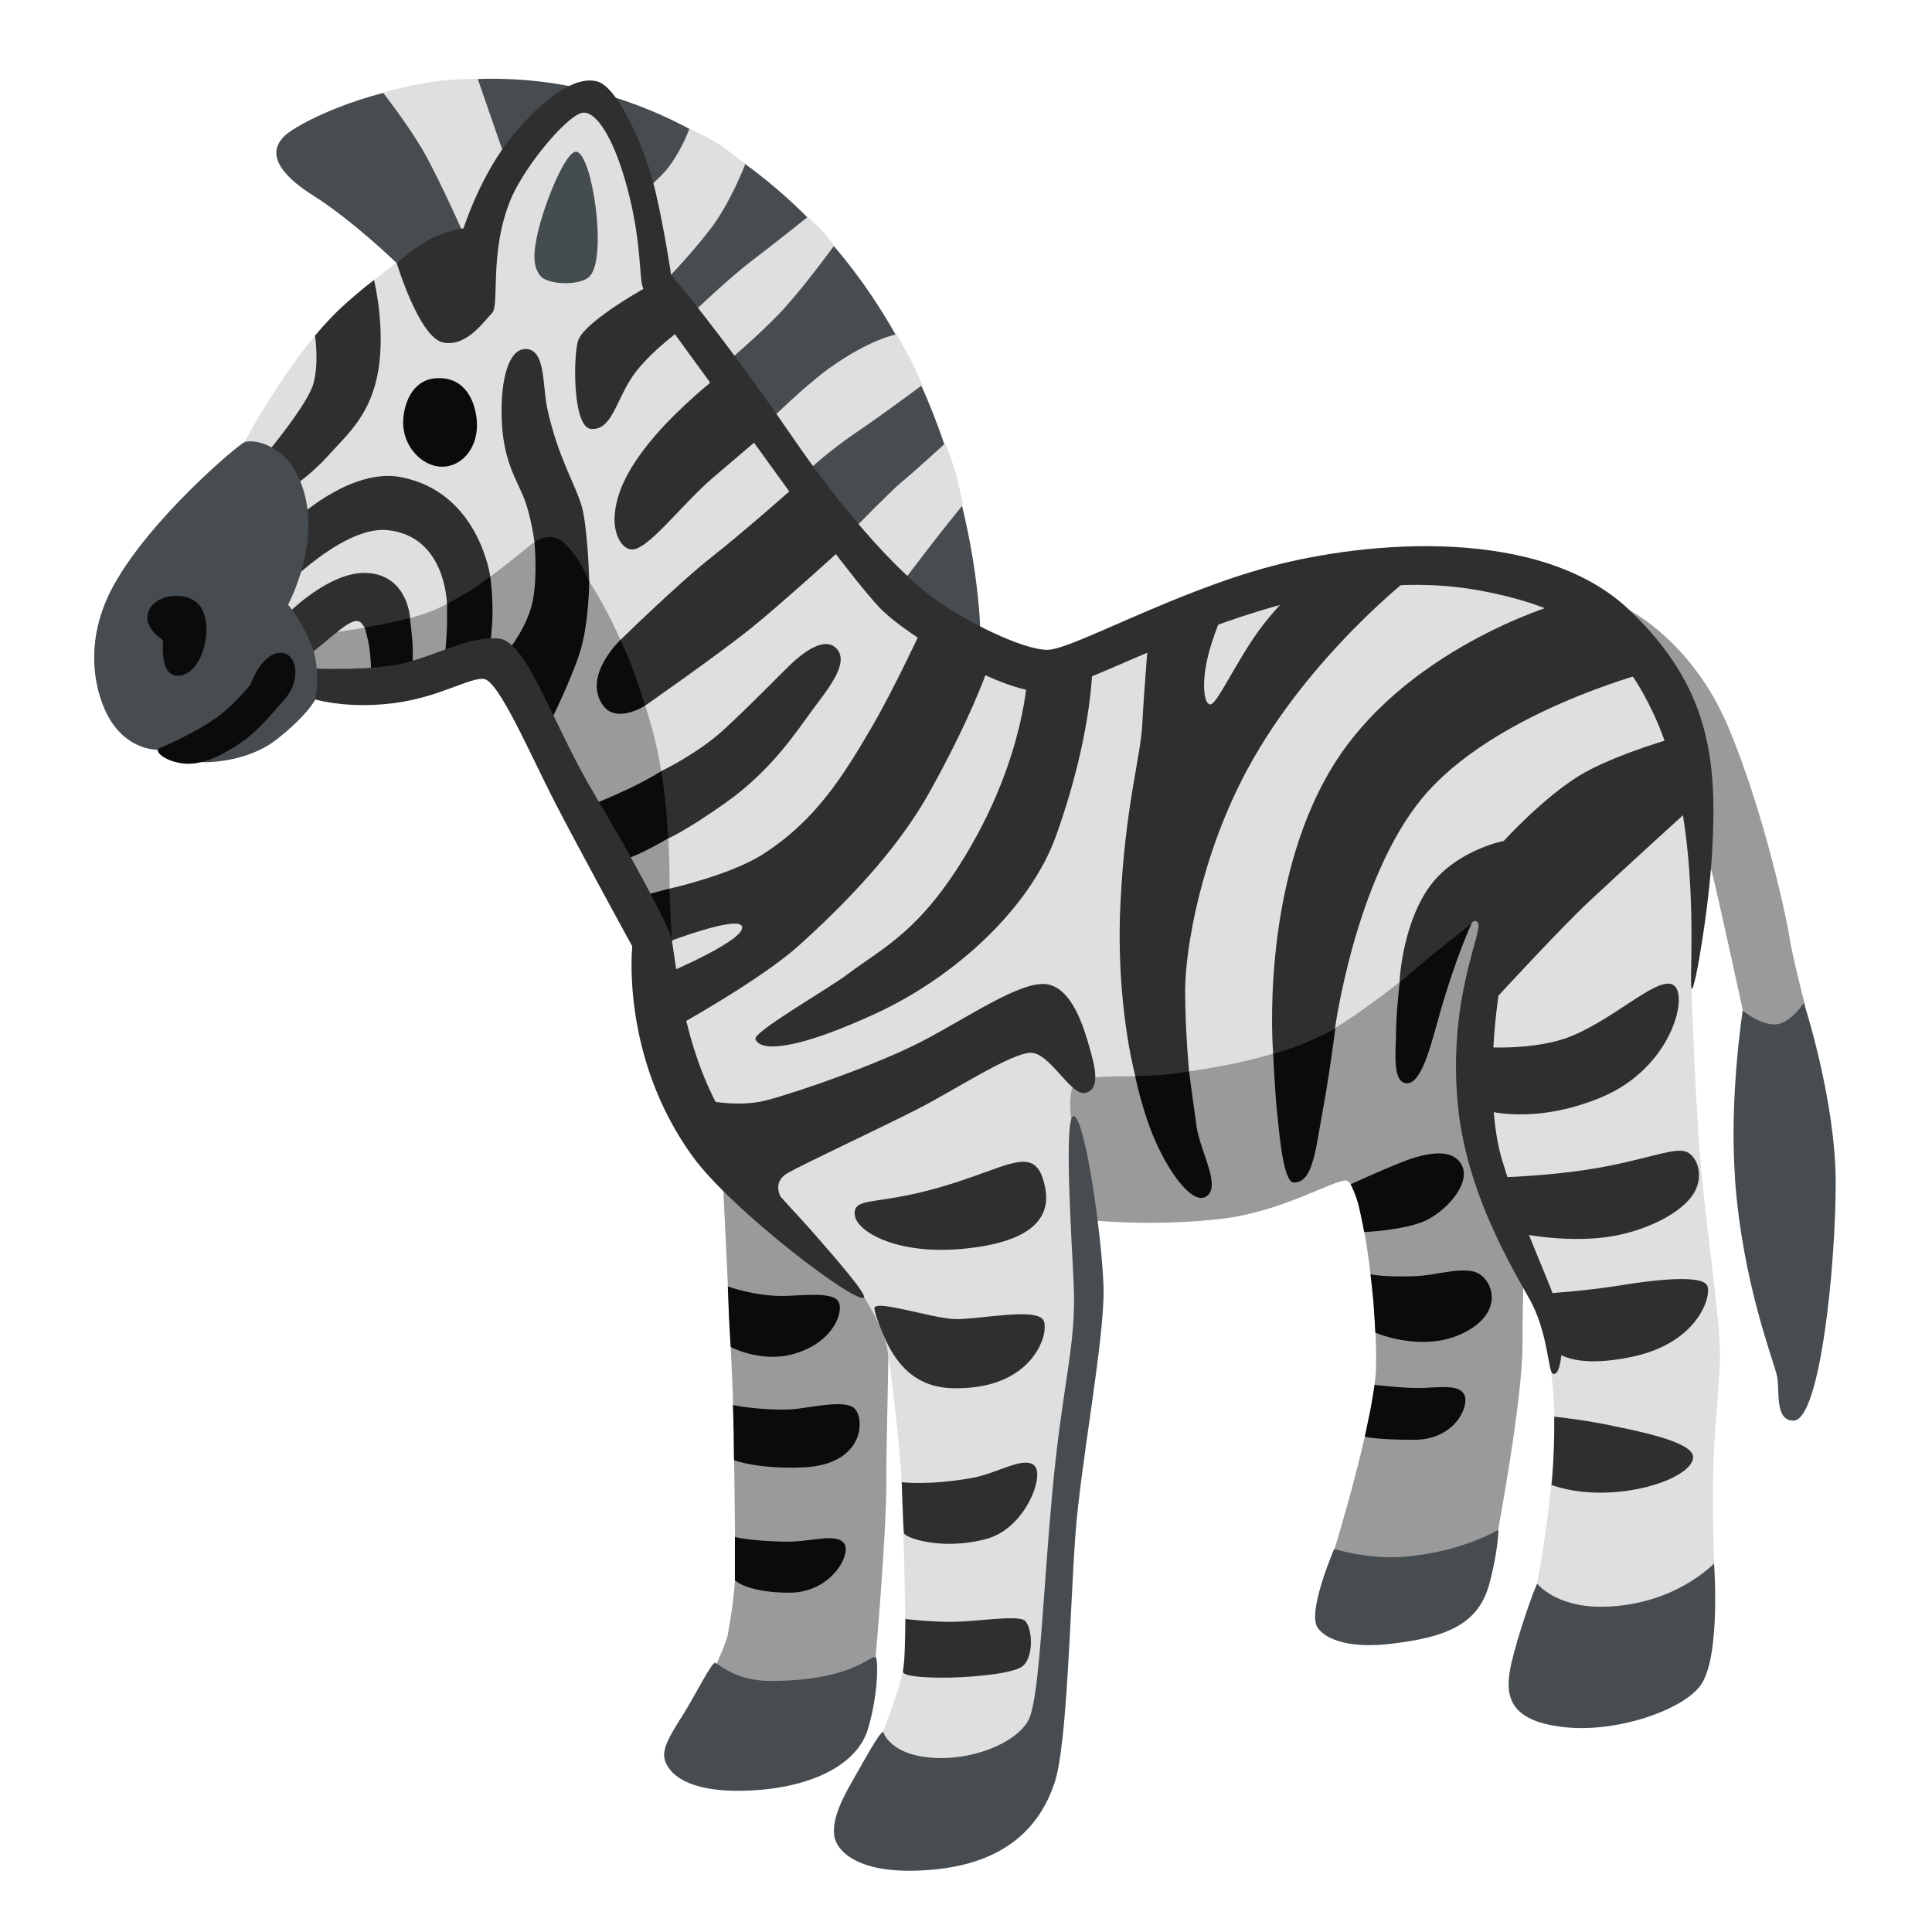 <svg enable-background="new 0 0 128 128" viewBox="0 0 128 128" xmlns="http://www.w3.org/2000/svg"><path d="m26.27 17.42s-2.9-2.82-5.6-4.52c-1.44-.91-3.33-2.5-1.78-3.93s16.37-8.91 31.13 2.38 14.93 30.55 14.93 30.55l-25.95-14.24z" fill="#464c4f"/><g fill="#dfdfe0"><path d="m56.57 35.04s2.58-2.64 3.16-3.1 2.9-2.57 2.9-2.57.52 1.32.73 2.12c.2.75.44 1.95.44 1.95s-1.66 2.06-2.18 2.75-2.12 2.76-2.12 2.76z"/><path d="m51.17 27.69s2.05-2.03 3.67-3.22c2.76-2.01 4.56-2.32 4.56-2.32s.47.81.9 1.61c.28.52.8 1.75.8 1.75s-2.52 1.89-4.3 3.09c-1.95 1.32-3.27 2.58-3.27 2.58l-2.35-3.5z"/><path d="m45.94 20.68s2.41-2.3 3.85-3.39 3.7-2.9 3.7-2.9.52.4.96.87.81 1.02.81 1.02-2.2 3.02-3.64 4.51-3.27 3.04-3.27 3.04z"/><path d="m42.61 12.7s1.19-.94 1.72-1.67c.89-1.2 1.34-2.5 1.34-2.5s1.09.48 1.91.99c.5.31 1.8 1.35 1.8 1.35s-1 2.62-2.35 4.35c-1.48 1.91-2.98 3.4-2.98 3.4l-1.44-5.93z"/><path d="m31.13 16.43s-2.01-4.59-3.16-6.55c-1-1.7-2.59-3.74-2.59-3.74s1.68-.49 3.25-.72c1.38-.2 3.02-.2 3.02-.2l1.95 5.63-2.47 5.57z"/></g><g fill="#9a9a9a"><path d="m103.54 38.61 4.43 1.83s4.13 2.07 6.5 7.65 3.92 12.83 4.08 13.97 1.03 4.51 1.03 4.51l-2.35 3.91-1.76-3.52s-1.3-6.04-1.99-8.94-4.51-7.49-4.51-7.49z"/><path d="m47.89 78.21s.58 11.87.66 14.18.16 9.77.16 11.57-.41 3.75-.48 4.27-.76 2.01-.76 2.01l1.02 3.28 6.82-1.18 2.7-2.55s.71-7.95.71-11.5.2-8.73.13-10.1-1.57-7.22-1.57-7.22-9.39-2.76-9.39-2.76z"/><path d="m72.06 80.82s4.17.48 8.88-.07c3.94-.46 7.31-2.52 8.21-2.54 1.14-.02 2.16 9.03 2.01 12.54s-2.85 12.23-2.85 12.23l6.44 2.55 4.49-4.1s1.63-8.66 1.63-12.32.15-6.42.15-6.42l-3.21-7.39 1.49-15.6-29.85 7.98z"/></g><path d="m15.43 34.28.76-4.99s3.43-6.41 6.77-9.23 4.58-3.57 4.58-3.57l3.85-.13 1.99-4.47 3.9-4.83 2.3-.31 2.57 4.74 1.46 7.66 14.2 18.74 6.27 4.66 5.73 2.06 10.48-4.39 10.03-2.78 12.18 1.16 7.08 4.93 2.6 8.24.36 7.43-.48 6.31s.27 7.78.64 11.89 1.25 10.05 1.25 12.18-.37 4.92-.44 7.7c-.07 2.79.05 6.29.05 6.29l-4.16 4.06-6.97-.44-.6-2.28s.95-4.75 1.14-9.42-.91-8.04-.91-8.04l-2.86-7.34-1.98-9.46 1.69-10.2-1.22.51s-5.54 4.9-9.24 7.15-10.23 2.96-11.59 3.12-4.66-.06-5.47.38-.37 2.93-.37 2.93l1.25 10.86-1.69 14.01-1.17 15.11-5.87 4.18-5.3-3.35s1.21-2.86 1.57-4.63-.02-11.09-.09-12.81-.66-7.01-.95-8.62-2.05-4.18-2.05-4.18l-7.78-6.75-3.67-5.21-2.71-13.28-9.54-16.8-6.38 2.57-7.34-.59-3.88-10.77z" fill="#dfdfe0"/><path d="m19.8 42.17s5.85-.54 8.76-1.67 6.23-4.19 6.85-4.58 3.64 2.63 3.64 2.63 2.48 3.56 4.17 9.79 1 14.09 1 14.09l-4.79-7.52-4.43-8.95-4.03-2.66-5.66 2.61-4.87-.49z" fill="#9a9a9a"/><g fill="#2f2f2f"><path d="m92.72 65.1s.13-3.57 1.85-6.16c1.72-2.58 5.06-3.23 5.06-3.23s2.51-2.76 4.92-4.27 7.15-2.79 7.15-2.79l.59 4.64s-5.21 4.74-7.1 6.52-5.91 6.15-5.91 6.15-1.05 6.64.25 10.94 3.33 8.35 3.73 9.98.24 4.35-.37 4.14c-.32-.11-.3-2.38-1.34-4.54-.68-1.41-4.31-6.83-4.95-13.14-.73-7.25 1.72-11.69 1.31-12.22-.21-.27-.43.07-.43.07l-2.66 4.03-2.11-.11z"/><path d="m84.35 69.8s-.93-10.85 3.82-18.82 14.91-10.93 14.91-10.93l4.79 1.94 1.18 2.58s-10.23 2.69-14.86 8.35c-4.4 5.37-5.74 15.2-5.74 15.2l-2.45 2.46z"/><path d="m75.22 71.3s-1.31-4.76-.99-11.39c.32-6.62 1.35-9.75 1.45-11.95.11-2.21.48-6.57.48-6.57l5.11-1.29s-.98 1.98-1.35 3.88c-.27 1.38-.16 2.69.27 2.69s1.67-2.75 3.18-4.85 3.12-3.28 3.12-3.28l7.11-.43s-6.84 5.27-10.93 12.81c-3.12 5.76-4.15 12.01-4.15 14.7s.26 5.36.26 5.36l-1.61 1.8-1.97-1.48z"/><path d="m44.35 58.88s4-.9 6.12-2.24c3.54-2.23 5.4-5.23 7.31-8.51 1.44-2.47 3.28-6.43 3.28-6.43l4.34 2.72s-1.1 3.21-3.85 8.12c-1.32 2.35-3.72 5.7-8.62 10.1-2.54 2.29-8.21 5.42-8.21 5.42l-.37-3.65s5.19-2.2 4.8-3.05c-.33-.71-4.94 1.06-4.94 1.06l-.35-2.93.48-.62z"/><path d="m43.8 51.09s2.4-1.13 4.2-2.79 3.78-3.71 4.41-4.31 2.22-1.94 3.04-.99-.57 2.61-1.62 4.03-2.71 4.01-5.79 6.18c-2.65 1.87-3.79 2.35-3.79 2.35l-1.97-1.86s1.52-2.61 1.52-2.61z"/><path d="m41.04 42.46s3.96-3.87 6.08-5.53 5.58-4.73 5.58-4.73l3.18 4.06s-4.25 3.87-6.22 5.44c-2.3 1.83-6.92 5.05-6.92 5.05l-1.52-1.16s-.18-3.13-.18-3.13z"/><path d="m35.41 35.92s-.23-1.84-.76-3.08-1.31-2.44-1.41-5.05.46-4.8 1.69-4.66 1 2.45 1.34 3.99c.71 3.21 1.84 4.94 2.26 6.39s.51 5.04.51 5.04l-2.03-.91z"/><path d="m19.03 40.69s2.9-2.98 5.45-2.72 2.69 2.98 2.69 2.98l-1.48 1.11s-1.17.52-1.27.15-.26-.68-.47-.92c-.39-.46-1.18.23-2.09.97s-1.71 1.42-1.71 1.42l-1.12-2.98z"/><path d="m19.89 34.16s3.49-3.16 6.66-2.55c5.19.99 5.93 6.59 5.93 6.59l-.83 2.23-2.04-.42s-.05-4.52-3.97-4.89c-3.2-.3-7.74 4.71-7.74 4.71l1.99-5.66z"/><path d="m17.69 30.01s2.68-3.2 3.07-4.58.11-3.19.11-3.19.85-1.03 1.71-1.83c1.18-1.1 2.2-1.86 2.2-1.86s.88 3.54.16 6.6c-.59 2.54-2.07 3.78-3.19 5.03-.96 1.08-2.12 1.9-2.12 1.9l-1.95-2.08z"/></g><g fill="#0b0b0b"><path d="m42.61 59.33 1.74-.46s.08 1.8.09 2.08c.04.67.09 1.56.09 1.56s-1.92-3.18-1.92-3.18z"/><path d="m39.33 53.27s1.16-.46 2.38-1.04 2.1-1.14 2.1-1.14.17 1 .33 2.6c.05.55.13 1.85.13 1.85s-1.92 1.14-2.87 1.39-2.08-3.67-2.08-3.67z"/><path d="m33.73 43.01s1.22-1.5 1.56-3.18.12-3.91.12-3.91.97-.75 1.86-.03c1.1.89 1.77 2.66 1.77 2.66s-.03 2.63-.55 4.43-1.99 4.77-1.99 4.77z"/><path d="m24.59 44.43s-.03-1.18-.18-1.87-.25-.98-.25-.98 1.16-.21 1.51-.28 1.49-.36 1.49-.36.19 1.49.19 2.2-.03 1.1-.03 1.1l-2.74.19z"/><path d="m29.49 43.34s.13-1.55.13-2 0-1.33 0-1.33.99-.56 1.35-.77c.61-.35 1.51-1.04 1.51-1.04s.16 1.04.15 2.49c0 .81-.18 2.26-.18 2.26s-2.96.39-2.96.39z"/></g><path d="m20.35 44.27s3.14.19 5.62-.18 4.94-1.99 7.07-1.79c1.88.18 3.49 5.54 6.37 10.37s4.83 8.63 5.06 9.43.56 6.38 2.98 10.98 4.61 6.51 6.22 8.35 3.75 4.29 3.57 4.53c-.41.55-8.71-5.73-11.32-9.3-4.83-6.62-4.03-13.96-4.03-13.96s-3.55-6.48-5.16-9.61-3.7-8.02-4.68-8.11-2.97 1.23-6 1.61c-3.58.45-5.82-.45-5.82-.45l.1-1.88z" fill="#2f2f2f"/><path d="m16.19 29.3c-.41.16-6.22 5.04-8.67 9.5-1.67 3.03-1.53 6.02-.59 8.18 1.22 2.79 3.52 2.69 3.52 2.69l2.99.83s2.84.1 4.9-1.52 2.55-2.64 2.55-2.64.44-2.06-.34-3.82-1.47-2.45-1.47-2.45 2.64-4.85.54-8.76c-.98-1.83-2.79-2.25-3.43-2.01z" fill="#464c4f"/><path d="m28.87 25.06c-1.61.12-2.16 1.79-2.16 2.96 0 1.54 1.23 2.9 2.59 2.9s2.47-1.36 2.28-3.15c-.17-1.6-1.05-2.84-2.71-2.71z" fill="#0b0b0b"/><path d="m38.19 10.05c-.67-.08-1.98 3.09-2.47 5s-.37 2.72.12 3.27 2.69.65 3.27-.06c1.12-1.35.12-8.09-.93-8.21z" fill="#454c4f"/><path d="m9.78 40.71c-.18.98 1.03 1.71 1.03 1.71s-.29 2.43 1.03 2.35c1.57-.1 2.3-3.13 1.52-4.46s-3.33-.98-3.57.39z" fill="#0b0b0b"/><path d="m16.59 45.36s.73-2.11 2.01-2.11c1.08 0 1.37 1.81.29 3.04s-1.91 2.25-3.04 2.99-2.44 1.45-3.72 1.3-1.96-.86-1.57-1.01 1.89-.83 3.18-1.62c1.62-.98 2.84-2.59 2.85-2.59z" fill="#0b0b0b"/><path d="m26.26 17.41s1.44-1.22 2.56-1.72 1.89-.56 1.89-.56 1.12-3.56 3.25-6.14 4.21-3.99 5.62-3.59 3.21 4.57 3.83 7.21 1.05 5.59 1.05 5.59 3.32 3.87 8.03 10.74c3.48 5.08 6.6 8.44 8.77 10.23s6.57 3.96 8.21 3.88 8.29-3.81 14.7-5.52 17.93-2.72 23.81 2.91c5.3 5.08 5.81 9.9 5.45 16.05-.22 3.81-1.13 9.05-1.34 9.03-.3-.02.9-10.75-2.46-18.06-1.94-4.22-4.52-7.07-11.72-8.36-12.09-2.16-25.15 6.34-28.59 6.72-2.58.28-9.31-3.68-11.1-5.62s-5.32-6.78-6.79-8.83c-3.2-4.46-8.53-11.6-8.82-12.27s-.07-2.99-1.05-6.64c-.76-2.88-1.87-4.93-2.84-5s-3.92 3.49-4.85 5.67c-1.49 3.51-.75 7.09-1.27 7.61s-1.72 2.31-3.28 1.94-3.04-5.26-3.04-5.26z" fill="#2f2f2f"/><g fill="#0b0b0b"><path d="m75.21 71.31s.48 2.37 1.35 4.32c1 2.25 2.55 4.31 3.43 3.59s-.48-2.95-.72-4.62-.49-3.61-.49-3.61-.98.17-1.96.23c-.7.05-1.62.09-1.62.09z"/><path d="m84.35 69.81s.12 2.68.29 4.19c.13 1.23.4 4.31 1.06 4.34 1.29.06 1.46-2.2 1.93-4.73s.84-5.49.84-5.49-.7.44-2.1 1.02c-1.01.41-2.01.68-2.02.67z"/><path d="m92.73 65.1s-.24 2.1-.24 3.32-.29 3.35.74 3.35 1.68-2.98 2.18-4.69c1.1-3.83 2.09-5.9 2.09-5.9s-1.4 1.12-2.53 2.02c-.94.75-2.23 1.89-2.23 1.89z"/><path d="m89.48 78.46s2-.91 3.3-1.43 3.35-1.13 4.05.13-1.13 3.22-2.57 3.79-3.88.68-3.88.68-.16-.88-.35-1.69-.55-1.48-.55-1.48z"/><path d="m90.8 84.42s.78.21 2.96.13c1.34-.05 2.68-.54 3.81-.32s2.11 2.22.11 3.65c-2.85 2.04-6.56.41-6.56.41s-.06-1.19-.13-2.11c-.04-.48-.19-1.76-.19-1.76z"/><path d="m91.07 91.75s1.72.21 2.9.21 2.74-.32 3.06.48-.7 2.95-3.33 2.95-3.28-.21-3.28-.21.33-1.54.4-1.91c.13-.72.25-1.53.25-1.53z"/></g><path d="m58.5 114.74c-.31.15-1.16 1.75-1.96 3.14-.68 1.18-1.42 2.57-1.27 3.72s1.84 2.77 6.81 2.24 6.95-3.21 7.79-5.73 1.02-11.42 1.37-16.32 1.98-13.19 1.87-16.57-1.21-11.02-1.95-11.28-.11 9.01-.02 11.23c.17 4.1-.77 6.41-1.45 14.02-.6 6.65-.81 12.78-1.45 14.54-.55 1.52-3.42 2.86-6.24 2.74-3.04-.13-3.48-1.72-3.48-1.72z" fill="#464c4f"/><path d="m41.11 42.39s-2.54 2.39-1.17 4.33c.9 1.27 2.8.03 2.8.03s-.36-1.18-.89-2.62c-.29-.77-.74-1.74-.74-1.74z" fill="#0b0b0b"/><g fill="#2f2f2f"><path d="m43.09 18.88s-4.24 2.3-4.77 3.64c-.34.85-.42 5.83.85 5.9s1.55-1.52 2.54-3.18 3.39-3.39 3.39-3.39z"/><path d="m47.5 24.99s-2.45 1.93-4.17 3.96c-1.59 1.87-2.51 3.57-2.61 5.26-.07 1.06.39 2.08 1.06 2.19 1.06.18 3.32-2.93 5.51-4.8s3.53-3 3.53-3z"/><path d="m68.07 44.73s-.15 5.25-3.93 11.65c-3.16 5.36-5.67 6.41-8.02 8.19-1.28.97-6.25 3.8-6.07 4.28.34.88 2.84.68 8.05-1.74s10.16-6.96 11.87-11.75c2.55-7.13 2.41-11.62 2.41-11.62l-4.33.99z"/><path d="m46.17 72.76s2.48.7 4.64.13 7.43-2.41 10.35-3.94c2.92-1.52 6.41-3.94 8.13-3.75s2.52 2.89 2.87 4.12.79 2.77-.2 3.08-2.37-2.65-3.67-2.65-5.21 2.57-7.54 3.75c-2.33 1.19-7.51 3.61-8.57 4.22s-.44 1.61-.44 1.61l-4.06-1.82-1.5-4.75z"/><path d="m56.64 80.52c.1 1.03 2.68 2.63 7.12 2.22s5.94-1.96 5.47-4.13c-.46-2.17-1.51-1.84-3.87-.98-2.27.83-3.92 1.34-5.99 1.7s-2.83.26-2.74 1.19z"/><path d="m98.09 69.36s3.56.3 6.03-.72c3.04-1.25 5.85-4.12 6.8-3.34s-.24 5.49-4.83 7.4c-4.54 1.89-7.76.84-7.76.84z"/><path d="m99.17 78.01s3.28-.06 6.5-.6 5.13-1.37 5.97-1.13 1.43 1.85.3 3.16-3.59 2.34-5.91 2.57c-3.04.3-5.97-.42-5.97-.42l-.9-3.58z"/><path d="m102.33 85.71s2.75-.18 4.95-.54 5.61-.78 5.85.06-.78 3.76-4.95 4.65-5.19-.42-5.19-.42l-.66-3.76z"/><path d="m102.98 93.86s1.87.19 3.64.56 5.49 1.07 5.55 2.09c.07 1.14-3.25 2.58-6.89 2.36-1.48-.09-2.49-.49-2.49-.49s.1-.85.15-2.23c.05-1.4.03-2.3.03-2.3z"/><path d="m57.94 86.63c-.06.12.29 1.21.79 2.26.7 1.46 1.89 3 4.32 3.08 5.24.17 6.46-3.46 6.11-4.44s-4.4-.07-5.94-.14-5.04-1.25-5.28-.76z"/><path d="m59.74 98.2s1.8.23 4.65-.28c1.72-.31 3.47-1.49 4.15-.81s-.62 4.14-3.16 4.84c-2.97.81-5.47-.07-5.5-.4-.04-.43-.14-3.35-.14-3.35z"/><path d="m59.98 107.26s1.61.21 3.25.19c1.44-.02 4.06-.44 4.62-.11s.72 2.64-.24 3.14-3.86.67-5.06.67-2.79-.07-2.73-.42c.05-.25.11-.82.13-1.61s.04-1.58.03-1.86z"/></g><g fill="#0b0b0b"><path d="m48.22 85.23s1.8.66 3.71.63c1.16-.02 3.14-.29 3.59.33s-.27 2.76-2.93 3.51c-2.19.62-4.18-.46-4.18-.46s-.07-1.03-.11-1.88c-.04-1.06-.08-2.13-.08-2.13z"/><path d="m48.56 93.09s1.74.36 3.74.29c1.16-.04 3.68-.74 4.34-.04s.62 3.71-3.47 3.88c-3.02.12-4.54-.48-4.54-.48s-.01-1.07-.02-1.72-.05-1.94-.05-1.94z"/><path d="m48.69 101.83s1.11.28 3.37.31c1.7.02 3.26-.58 3.84.08s-.78 3.3-3.59 3.3-3.62-.82-3.62-.82v-1.59c0-.7 0-1.29 0-1.28z"/></g><g fill="#464c4f"><path d="m47.39 110.16c-.22-.09-1.34 2.18-2.13 3.43s-1.34 2.13-1.25 2.83.97 2.32 5.24 2.22c4.26-.09 7.51-1.62 8.25-4.08s.67-4.75.51-4.77c-.45-.08-1.6 1.55-6.91 1.58-2.32.01-3.48-1.11-3.71-1.2z"/><path d="m88.39 102.63s-1.8 4.17-1.1 5.2c.6.88 2.32 1.39 4.92 1.07 3.36-.41 5.68-1.15 6.44-3.89.59-2.11.63-3.66.63-3.66s-2.49 1.52-6.42 1.8c-2.27.16-4.47-.53-4.47-.53z"/><path d="m101.84 104.92s1.2 1.55 4.26 1.53c4.81-.03 7.46-2.87 7.46-2.87s.46 6.16-.88 8.06c-1.18 1.67-5.65 3.2-9.13 2.78s-3.93-1.95-3.43-4.17c.42-1.85 1.39-4.63 1.72-5.33z"/><path d="m114.94 78.03c.51 7.08 2.62 12.21 2.8 13.18s-.17 2.91 1.08 2.91c1.77 0 2.8-10.27 2.8-15.75s-2.11-11.93-2.11-11.93-.91 1.43-1.94 1.43-2.11-.92-2.11-.92-.9 5.71-.51 11.08z"/></g></svg>